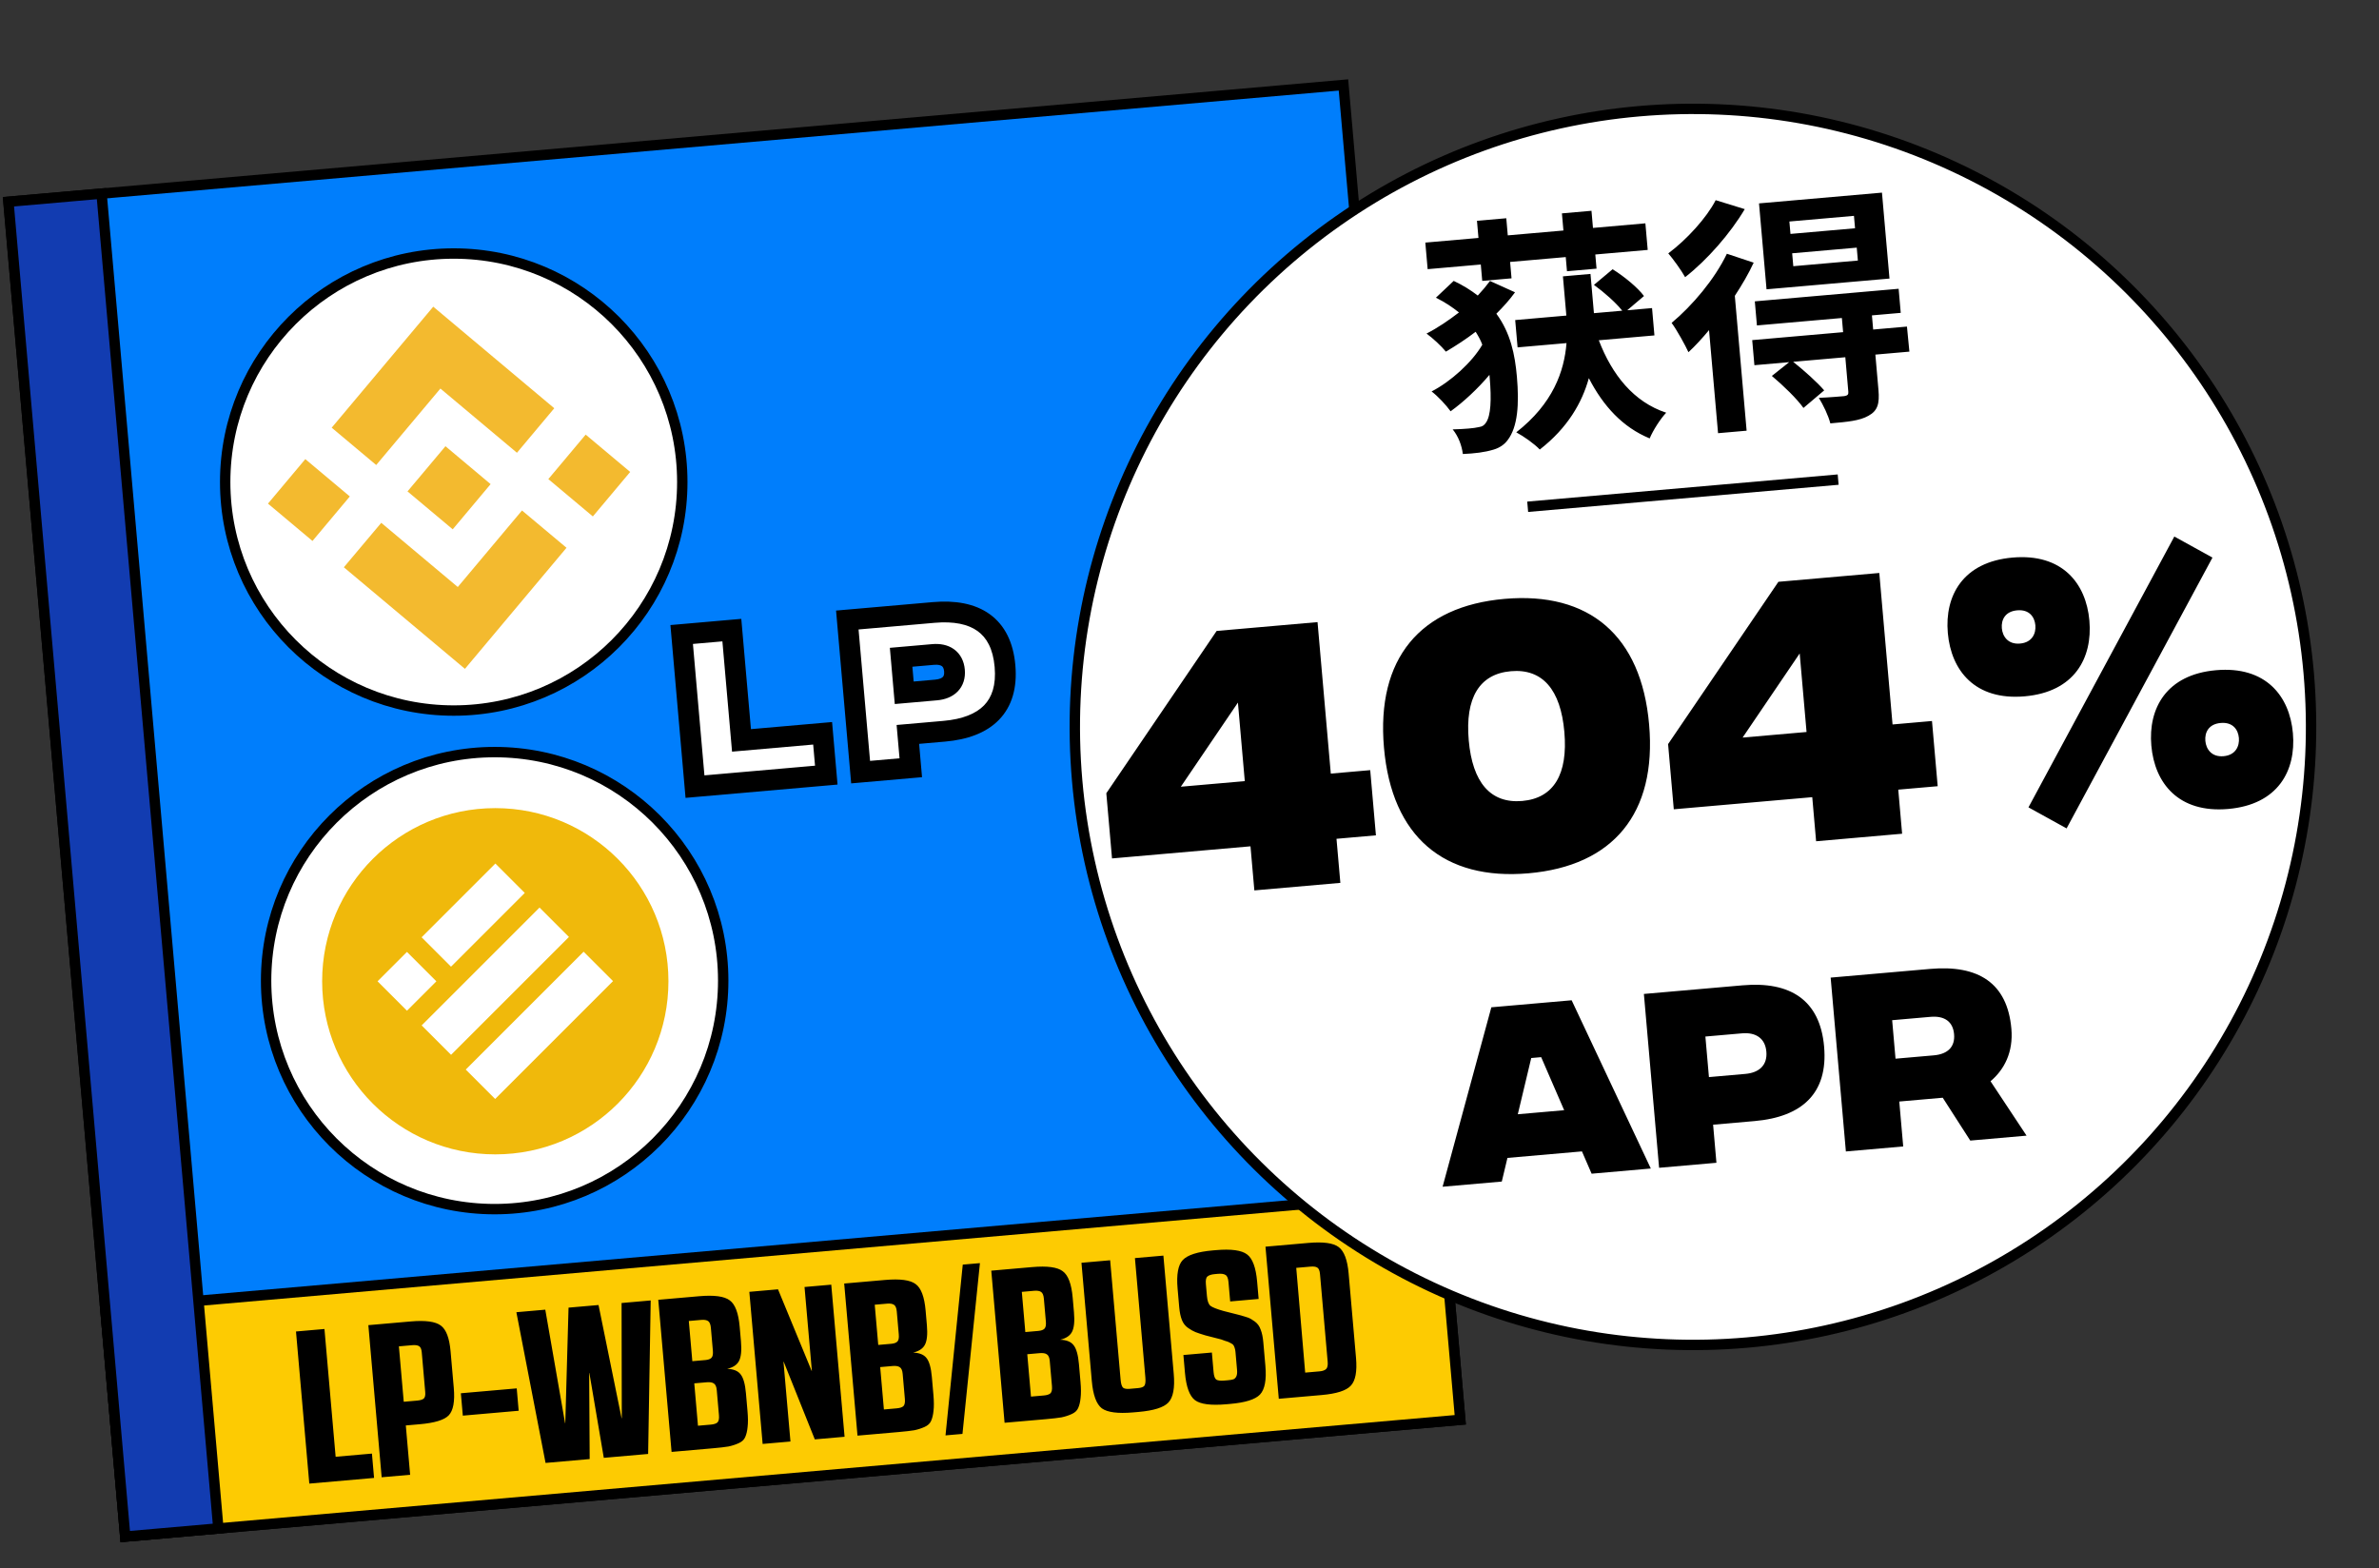 <svg width="229" height="151" viewBox="0 0 229 151" fill="none" xmlns="http://www.w3.org/2000/svg">
<rect x="0" y="0" width="229" height="151" fill="#333333" stroke="none"/>
<rect x="0.811" y="19.422" width="129" height="129" transform="rotate(-5 0.811 19.422)" fill="#007EFC" stroke="black"/>
<rect x="10.137" y="126.015" width="129" height="22" transform="rotate(-5 10.137 126.015)" fill="#FDCB02" stroke="black"/>
<rect x="0.811" y="19.422" width="9" height="129" transform="rotate(-5 0.811 19.422)" fill="#123CB1" stroke="black"/>
<path d="M29.773 142.831L28.492 128.187L31.232 127.947L32.308 140.248L35.802 139.942L36.007 142.285L29.773 142.831ZM36.738 142.221L35.457 127.577L39.537 127.22C40.959 127.096 41.926 127.229 42.438 127.62C42.949 127.997 43.26 128.82 43.371 130.089L43.681 133.625C43.794 134.922 43.632 135.8 43.194 136.26C42.77 136.705 41.839 136.99 40.402 137.116L39.063 137.233L39.479 141.982L36.738 142.221ZM39.694 129.504L38.397 129.618L38.864 134.952L40.161 134.839C40.44 134.814 40.645 134.754 40.778 134.658C40.909 134.549 40.96 134.333 40.932 134.013L40.599 130.205C40.571 129.884 40.483 129.681 40.335 129.596C40.187 129.51 39.973 129.48 39.694 129.504ZM44.551 136.289L44.362 134.134L49.739 133.664L49.927 135.818L44.551 136.289ZM49.706 126.331L52.489 126.087L54.393 137.009L54.414 137.007L54.727 125.891L57.614 125.639L59.832 136.533L59.853 136.531L59.832 125.445L62.635 125.199L62.389 139.977L58.121 140.351L56.733 132.187L56.712 132.189L56.762 140.469L52.515 140.841L49.706 126.331ZM64.645 139.78L63.364 125.136L67.297 124.792C68.748 124.665 69.729 124.797 70.241 125.188C70.766 125.563 71.086 126.414 71.202 127.738L71.325 129.14C71.401 130.019 71.337 130.65 71.132 131.033C70.939 131.401 70.561 131.652 69.996 131.786C70.602 131.803 71.032 131.976 71.285 132.306C71.553 132.634 71.726 133.244 71.804 134.136L71.954 135.852C72.009 136.479 72.012 136.992 71.962 137.39C71.925 137.773 71.848 138.096 71.731 138.359C71.626 138.607 71.418 138.801 71.107 138.94C70.796 139.08 70.468 139.186 70.123 139.258C69.777 139.317 69.276 139.375 68.62 139.432L64.645 139.78ZM66.83 133.18L67.186 137.26L68.421 137.152C68.714 137.126 68.926 137.058 69.056 136.949C69.186 136.825 69.236 136.589 69.205 136.24L68.995 133.834C68.966 133.499 68.869 133.283 68.706 133.185C68.557 133.085 68.329 133.049 68.022 133.076L66.83 133.18ZM66.304 127.176L66.643 131.046L67.898 130.937C68.177 130.912 68.374 130.839 68.49 130.716C68.606 130.594 68.649 130.365 68.62 130.03L68.428 127.834C68.398 127.499 68.309 127.282 68.16 127.182C68.011 127.083 67.79 127.046 67.497 127.072L66.304 127.176ZM72.13 124.369L74.891 124.127L78.129 131.981L78.15 131.979L77.443 123.904L80.016 123.679L81.298 138.323L78.432 138.574L75.438 131.099L75.417 131.101L76.089 138.779L73.411 139.013L72.13 124.369ZM82.542 138.214L81.261 123.57L85.194 123.226C86.644 123.099 87.625 123.231 88.138 123.622C88.662 123.997 88.983 124.848 89.099 126.173L89.221 127.574C89.298 128.453 89.234 129.084 89.028 129.467C88.836 129.836 88.457 130.087 87.893 130.22C88.498 130.238 88.928 130.411 89.182 130.74C89.449 131.068 89.622 131.678 89.7 132.571L89.85 134.286C89.905 134.914 89.908 135.426 89.859 135.824C89.822 136.207 89.745 136.53 89.627 136.793C89.522 137.041 89.314 137.235 89.003 137.375C88.692 137.514 88.364 137.62 88.019 137.693C87.673 137.751 87.172 137.809 86.517 137.866L82.542 138.214ZM84.726 131.615L85.083 135.694L86.317 135.586C86.61 135.56 86.822 135.493 86.953 135.383C87.083 135.259 87.132 135.023 87.102 134.674L86.891 132.268C86.862 131.934 86.766 131.717 86.603 131.619C86.453 131.52 86.225 131.483 85.918 131.51L84.726 131.615ZM84.201 125.61L84.539 129.481L85.795 129.371C86.073 129.346 86.271 129.273 86.387 129.15C86.502 129.028 86.546 128.799 86.516 128.465L86.324 126.268C86.295 125.933 86.206 125.716 86.056 125.617C85.907 125.517 85.686 125.481 85.393 125.506L84.201 125.61ZM91.014 138.19L92.674 121.749L94.327 121.605L92.646 138.047L91.014 138.19ZM96.7 136.975L95.419 122.331L99.352 121.987C100.802 121.86 101.783 121.992 102.295 122.383C102.82 122.759 103.14 123.609 103.256 124.934L103.379 126.336C103.456 127.214 103.392 127.845 103.186 128.229C102.994 128.597 102.615 128.848 102.05 128.982C102.656 128.999 103.086 129.172 103.34 129.501C103.607 129.829 103.78 130.439 103.858 131.332L104.008 133.047C104.063 133.675 104.066 134.188 104.016 134.586C103.98 134.968 103.902 135.291 103.785 135.554C103.68 135.803 103.472 135.996 103.161 136.136C102.85 136.276 102.522 136.382 102.177 136.454C101.831 136.512 101.33 136.57 100.675 136.628L96.7 136.975ZM98.884 130.376L99.241 134.455L100.475 134.347C100.768 134.322 100.98 134.254 101.111 134.144C101.241 134.02 101.29 133.784 101.26 133.435L101.049 131.03C101.02 130.695 100.924 130.478 100.76 130.38C100.611 130.281 100.383 130.245 100.076 130.272L98.884 130.376ZM98.359 124.372L98.697 128.242L99.952 128.132C100.231 128.108 100.429 128.034 100.544 127.912C100.66 127.789 100.703 127.561 100.674 127.226L100.482 125.029C100.453 124.695 100.363 124.477 100.214 124.378C100.065 124.279 99.844 124.242 99.551 124.267L98.359 124.372ZM104.1 121.572L106.862 121.33L107.867 132.815C107.902 133.22 107.981 133.48 108.103 133.596C108.225 133.697 108.439 133.735 108.746 133.708L109.541 133.638C109.848 133.612 110.052 133.538 110.154 133.416C110.254 133.281 110.287 133.011 110.251 132.607L109.247 121.121L111.987 120.882L112.983 132.262C113.101 133.615 112.929 134.537 112.466 135.027C112.015 135.502 111.058 135.803 109.594 135.932L109.071 135.977C107.606 136.105 106.604 135.975 106.064 135.587C105.537 135.183 105.214 134.305 105.096 132.952L104.1 121.572ZM116.742 120.381L117.035 120.356C118.513 120.226 119.516 120.364 120.043 120.767C120.569 121.157 120.891 122.028 121.01 123.381L121.156 125.054L118.416 125.294L118.253 123.432C118.22 123.056 118.122 122.825 117.96 122.741C117.811 122.642 117.569 122.607 117.234 122.636L116.942 122.662C116.607 122.691 116.368 122.768 116.224 122.893C116.093 123.003 116.044 123.246 116.077 123.623L116.178 124.773C116.219 125.247 116.331 125.561 116.513 125.714C116.709 125.865 117.131 126.032 117.779 126.214L119.202 126.575C119.634 126.691 119.944 126.784 120.133 126.851C120.322 126.919 120.544 127.047 120.799 127.236C121.054 127.424 121.239 127.682 121.351 128.01C121.477 128.322 121.562 128.729 121.606 129.231L121.804 131.491C121.922 132.843 121.75 133.765 121.287 134.255C120.836 134.73 119.879 135.032 118.414 135.16L118.038 135.193C116.56 135.322 115.557 135.192 115.031 134.802C114.504 134.399 114.182 133.521 114.063 132.168L113.913 130.452L116.654 130.213L116.818 132.095C116.852 132.486 116.944 132.731 117.093 132.83C117.255 132.914 117.504 132.942 117.838 132.913L118.215 132.88C118.438 132.86 118.604 132.831 118.713 132.794C118.836 132.755 118.934 132.662 119.005 132.515C119.077 132.369 119.101 132.163 119.078 131.898L118.926 130.161C118.912 130.008 118.887 129.877 118.849 129.767C118.812 129.658 118.776 129.577 118.744 129.524C118.71 129.456 118.634 129.393 118.516 129.333C118.412 129.272 118.331 129.23 118.273 129.207C118.229 129.182 118.113 129.143 117.926 129.089C117.751 129.02 117.627 128.975 117.555 128.953L116.024 128.56C115.591 128.429 115.273 128.324 115.069 128.243C114.865 128.163 114.629 128.029 114.359 127.841C114.09 127.654 113.892 127.398 113.765 127.071C113.638 126.745 113.553 126.338 113.51 125.85L113.353 124.051C113.235 122.698 113.401 121.784 113.851 121.309C114.314 120.819 115.278 120.51 116.742 120.381ZM123.095 134.666L121.814 120.022L125.935 119.661C127.372 119.536 128.346 119.668 128.858 120.059C129.384 120.449 129.704 121.299 129.819 122.61L130.529 130.727C130.644 132.038 130.476 132.931 130.026 133.406C129.589 133.88 128.653 134.18 127.216 134.305L123.095 134.666ZM126.135 121.942L124.775 122.061L125.636 132.146L127.017 132.025C127.31 132 127.521 131.925 127.651 131.801C127.78 131.677 127.83 131.441 127.8 131.092L127.062 122.662C127.033 122.327 126.944 122.117 126.796 122.031C126.662 121.945 126.441 121.915 126.135 121.942Z" fill="black"/>
<path d="M66.899 75.73L79.538 74.624L79.186 70.597L71.375 71.281L70.447 60.664L65.618 61.086L66.899 75.73ZM82.842 74.335L87.671 73.913L87.391 70.705L90.895 70.398C94.87 70.051 97.085 68.065 96.74 64.125C96.395 60.185 93.869 58.614 89.877 58.964L81.561 59.691L82.842 74.335ZM87.04 66.695L86.741 63.279L89.826 63.008C90.977 62.908 91.777 63.417 91.876 64.551C91.975 65.684 91.276 66.325 90.108 66.427L87.04 66.695Z" fill="white"/>
<path d="M66.899 75.73L65.903 75.817L65.99 76.814L66.986 76.726L66.899 75.73ZM79.538 74.624L79.625 75.621L80.621 75.533L80.534 74.537L79.538 74.624ZM79.186 70.597L80.182 70.51L80.095 69.514L79.099 69.601L79.186 70.597ZM71.375 71.281L70.379 71.368L70.466 72.364L71.463 72.277L71.375 71.281ZM70.447 60.664L71.443 60.577L71.356 59.58L70.359 59.667L70.447 60.664ZM65.618 61.086L65.53 60.09L64.534 60.177L64.621 61.173L65.618 61.086ZM66.986 76.726L79.625 75.621L79.451 73.628L66.812 74.734L66.986 76.726ZM80.534 74.537L80.182 70.51L78.189 70.684L78.542 74.712L80.534 74.537ZM79.099 69.601L71.288 70.284L71.463 72.277L79.273 71.594L79.099 69.601ZM72.372 71.193L71.443 60.577L69.45 60.751L70.379 71.368L72.372 71.193ZM70.359 59.667L65.53 60.09L65.705 62.082L70.534 61.66L70.359 59.667ZM64.621 61.173L65.903 75.817L67.895 75.643L66.614 60.999L64.621 61.173ZM82.842 74.335L81.846 74.422L81.933 75.419L82.929 75.332L82.842 74.335ZM87.671 73.913L87.758 74.909L88.754 74.822L88.667 73.826L87.671 73.913ZM87.391 70.705L87.303 69.709L86.307 69.796L86.394 70.792L87.391 70.705ZM81.561 59.691L81.474 58.695L80.478 58.782L80.565 59.778L81.561 59.691ZM87.04 66.695L86.043 66.783L86.131 67.779L87.127 67.692L87.04 66.695ZM86.741 63.279L86.654 62.282L85.657 62.369L85.745 63.366L86.741 63.279ZM82.929 75.332L87.758 74.909L87.584 72.917L82.755 73.339L82.929 75.332ZM88.667 73.826L88.387 70.618L86.394 70.792L86.675 74L88.667 73.826ZM87.478 71.701L90.982 71.395L90.808 69.402L87.303 69.709L87.478 71.701ZM90.982 71.395C93.098 71.21 94.915 70.576 96.153 69.307C97.416 68.013 97.927 66.214 97.736 64.038L95.744 64.212C95.898 65.976 95.473 67.14 94.722 67.91C93.945 68.706 92.666 69.24 90.808 69.402L90.982 71.395ZM97.736 64.038C97.546 61.862 96.731 60.179 95.259 59.123C93.817 58.089 91.913 57.782 89.79 57.968L89.964 59.96C91.832 59.796 93.188 60.1 94.094 60.749C94.969 61.376 95.59 62.448 95.744 64.212L97.736 64.038ZM89.79 57.968L81.474 58.695L81.648 60.688L89.964 59.96L89.79 57.968ZM80.565 59.778L81.846 74.422L83.838 74.248L82.557 59.604L80.565 59.778ZM88.036 66.608L87.737 63.191L85.745 63.366L86.043 66.783L88.036 66.608ZM86.828 64.275L89.914 64.005L89.739 62.012L86.654 62.282L86.828 64.275ZM89.914 64.005C90.336 63.968 90.56 64.055 90.661 64.128C90.739 64.184 90.851 64.304 90.88 64.638L92.872 64.464C92.802 63.664 92.465 62.963 91.83 62.505C91.219 62.066 90.468 61.949 89.739 62.012L89.914 64.005ZM90.88 64.638C90.909 64.971 90.82 65.108 90.753 65.175C90.665 65.266 90.455 65.393 90.021 65.431L90.195 67.423C90.929 67.359 91.653 67.114 92.181 66.576C92.732 66.014 92.942 65.263 92.872 64.464L90.88 64.638ZM90.021 65.431L86.953 65.699L87.127 67.692L90.195 67.423L90.021 65.431Z" fill="black"/>
<circle cx="47.615" cy="94.407" r="22" fill="white" stroke="black"/>
<path d="M47.676 111.135C56.881 111.135 64.343 103.673 64.343 94.468C64.343 85.263 56.881 77.801 47.676 77.801C38.471 77.801 31.009 85.263 31.009 94.468C31.009 103.673 38.471 111.135 47.676 111.135Z" fill="#F0B90B"/>
<path fill-rule="evenodd" clip-rule="evenodd" d="M40.583 90.235L47.683 83.135L50.514 85.966L43.414 93.066L40.583 90.235ZM40.588 98.719L51.935 87.373L54.766 90.204L43.419 101.55L40.588 98.719ZM56.179 91.624L44.832 102.971L47.663 105.802L59.01 94.455L56.179 91.624ZM36.343 94.474L39.174 91.643L42.005 94.474L39.174 97.305L36.343 94.474Z" fill="white"/>
<circle cx="43.676" cy="46.407" r="22" fill="white" stroke="black"/>
<path d="M36.213 44.768L42.393 37.407L49.761 43.589L53.354 39.303L41.704 29.525L31.928 41.175L36.213 44.768Z" fill="#F3BA2F"/>
<path d="M29.389 44.201L25.795 48.485L30.079 52.08L33.673 47.795L29.389 44.201Z" fill="#F3BA2F"/>
<path d="M36.7 50.334L44.065 56.513L50.247 49.146L54.532 52.736L54.529 52.739L44.754 64.392L33.104 54.619L33.098 54.614L36.7 50.334Z" fill="#F3BA2F"/>
<path d="M56.377 41.841L52.782 46.125L57.067 49.719L60.661 45.435L56.377 41.841Z" fill="#F3BA2F"/>
<path d="M47.225 46.608L42.879 42.959L40.182 46.172L39.87 46.541L39.232 47.301L39.227 47.307L39.233 47.315L43.579 50.959L47.225 46.61L47.227 46.607L47.225 46.608Z" fill="#F3BA2F"/>
<circle cx="162.961" cy="69.982" r="59.5" transform="rotate(-5 162.961 69.982)" fill="white" stroke="black"/>
<path d="M142.678 27.043L145.499 26.796L145.361 25.218L150.717 24.75L150.836 26.113L153.681 25.864L153.562 24.501L158.607 24.06L158.383 21.501L153.338 21.943L153.194 20.293L150.349 20.542L150.493 22.192L145.137 22.66L144.993 21.011L142.172 21.257L142.316 22.907L137.2 23.355L137.424 25.913L142.54 25.465L142.678 27.043ZM143.425 27.05C143.081 27.514 142.688 27.982 142.247 28.454C141.576 27.935 140.836 27.469 139.932 27.043L138.218 28.662C139.099 29.091 139.816 29.582 140.438 30.082C139.445 30.843 138.4 31.561 137.316 32.114C137.907 32.544 138.746 33.314 139.178 33.854C140.141 33.288 141.121 32.648 142.046 31.941C142.299 32.352 142.526 32.742 142.685 33.186C141.724 34.86 139.625 36.754 137.803 37.685C138.423 38.16 139.193 38.984 139.633 39.596C140.857 38.718 142.26 37.415 143.373 36.089L143.394 36.328C143.584 38.504 143.499 40.005 143.051 40.671C142.881 40.926 142.724 41.061 142.367 41.116C141.895 41.229 141.011 41.307 139.833 41.338C140.372 41.989 140.716 42.898 140.811 43.709C141.963 43.657 142.894 43.551 143.785 43.281C144.349 43.111 144.804 42.806 145.127 42.368C146.1 41.102 146.245 38.898 146.015 36.267C145.829 34.14 145.405 32.057 144.038 30.201C144.703 29.54 145.318 28.86 145.834 28.14L143.425 27.05ZM159.254 32.291L159.024 29.66L156.633 29.87L158.248 28.5C157.647 27.685 156.349 26.618 155.228 25.921L153.432 27.427C154.41 28.137 155.532 29.123 156.155 29.912L153.43 30.15L153.421 30.054L153.099 26.372L150.445 26.605L150.765 30.263L150.776 30.382L145.851 30.813L146.081 33.443L150.791 33.031C150.571 35.748 149.493 38.854 145.953 41.621C146.686 42.015 147.688 42.722 148.218 43.278C150.902 41.188 152.281 38.779 152.941 36.408C154.334 39.105 156.198 41.135 158.797 42.208C159.115 41.433 159.836 40.31 160.387 39.732C157.262 38.705 155.178 36.092 153.899 32.759L159.254 32.291ZM178.565 21.976L172.349 22.52L172.244 21.325L178.46 20.781L178.565 21.976ZM178.837 25.084L172.621 25.628L172.512 24.385L178.728 23.841L178.837 25.084ZM181.156 18.545L169.321 19.581L170.045 27.853L181.88 26.818L181.156 18.545ZM165.15 19.271C164.286 20.961 162.352 23.081 160.587 24.392C161.07 24.952 161.866 26.063 162.209 26.684C164.329 25.029 166.563 22.472 167.948 20.134L165.15 19.271ZM166.228 24.429C165.046 26.893 162.906 29.417 160.908 31.086C161.399 31.741 162.258 33.304 162.528 33.907C163.197 33.295 163.856 32.562 164.51 31.782L165.378 41.705L168.128 41.464L166.992 28.482C167.693 27.408 168.322 26.341 168.808 25.287L166.228 24.429ZM183.561 31.441L180.309 31.725L180.19 30.363L182.963 30.12L182.761 27.801L168.917 29.012L169.12 31.331L177.297 30.616L177.416 31.978L168.666 32.744L168.877 35.159L172.224 34.866L170.557 36.192C171.65 37.108 172.992 38.412 173.598 39.275L175.594 37.583C174.923 36.798 173.643 35.657 172.607 34.832L177.628 34.393L177.918 37.716C177.941 37.979 177.854 38.083 177.521 38.137C177.211 38.164 176.087 38.262 175.079 38.302C175.5 38.988 175.998 40.005 176.185 40.759C177.811 40.617 179.006 40.512 179.855 40.028C180.752 39.54 180.933 38.85 180.818 37.535L180.521 34.14L183.796 33.853L183.561 31.441Z" fill="black"/>
<line x1="147.053" y1="48.788" x2="176.939" y2="46.173" stroke="black"/>
<path d="M128.101 74.477L126.825 59.893L117.112 60.743L106.493 76.368L107.042 82.644L120.371 81.478L120.743 85.722L129.021 84.997L128.65 80.754L132.445 80.421L131.896 74.145L128.101 74.477ZM113.666 75.74L119.161 67.641L119.822 75.202L113.666 75.74ZM147.137 84.075C155.266 83.364 159.493 78.326 158.742 69.749C157.992 61.172 152.954 56.945 144.825 57.656C136.696 58.367 132.469 63.404 133.22 71.982C133.97 80.559 139.008 84.786 147.137 84.075ZM146.527 77.112C143.479 77.378 141.734 75.332 141.379 71.268C141.023 67.204 142.386 64.886 145.435 64.619C148.483 64.353 150.228 66.398 150.583 70.463C150.939 74.527 149.576 76.845 146.527 77.112ZM182.175 69.746L180.899 55.162L171.187 56.012L160.568 71.637L161.117 77.913L174.446 76.747L174.817 80.991L183.096 80.266L182.725 76.022L186.52 75.691L185.971 69.414L182.175 69.746ZM167.741 71.009L173.236 62.91L173.897 70.471L167.741 71.009ZM198.928 79.754L212.97 53.681L209.299 51.654L195.258 77.727L198.928 79.754ZM194.895 67.038C199.677 66.619 201.439 63.363 201.123 59.747C200.809 56.161 198.508 53.26 193.726 53.679C188.944 54.097 187.181 57.353 187.495 60.939C187.812 64.555 190.113 67.456 194.895 67.038ZM194.45 61.957C193.285 62.059 192.763 61.261 192.695 60.484C192.625 59.678 193.005 58.861 194.171 58.759C195.336 58.657 195.852 59.395 195.923 60.202C195.991 60.979 195.616 61.855 194.45 61.957ZM214.484 77.882C219.266 77.463 221.029 74.207 220.713 70.591C220.399 67.005 218.097 64.104 213.316 64.523C208.534 64.941 206.771 68.197 207.085 71.783C207.401 75.4 209.703 78.3 214.484 77.882ZM214.04 72.801C212.874 72.903 212.353 72.105 212.285 71.328C212.214 70.521 212.595 69.705 213.76 69.603C214.926 69.501 215.442 70.239 215.513 71.046C215.581 71.823 215.206 72.699 214.04 72.801Z" fill="black"/>
<path d="M153.208 112.996L158.906 112.497L151.285 96.3L143.555 96.976L138.863 114.251L144.561 113.752L145.105 111.476L152.277 110.849L153.208 112.996ZM146.102 107.273L147.395 101.86L148.352 101.776L150.565 106.883L146.102 107.273ZM159.703 112.427L165.222 111.945L164.902 108.279L168.906 107.928C173.449 107.531 175.981 105.262 175.587 100.759C175.193 96.256 172.305 94.461 167.743 94.86L158.239 95.691L159.703 112.427ZM164.501 103.696L164.159 99.791L167.686 99.483C169.001 99.368 169.915 99.95 170.028 101.245C170.141 102.54 169.342 103.273 168.007 103.389L164.501 103.696ZM195.075 109.333L191.606 104.095C192.933 102.975 193.81 101.293 193.613 99.041C193.227 94.638 190.443 92.874 185.801 93.28L176.217 94.118L177.682 110.855L183.201 110.372L182.822 106.048L187.006 105.682L189.656 109.807L195.075 109.333ZM182.137 98.218L185.823 97.896C187.218 97.774 187.994 98.388 188.097 99.564C188.2 100.739 187.542 101.48 186.147 101.602L182.461 101.924L182.137 98.218Z" fill="black"/>
</svg>
